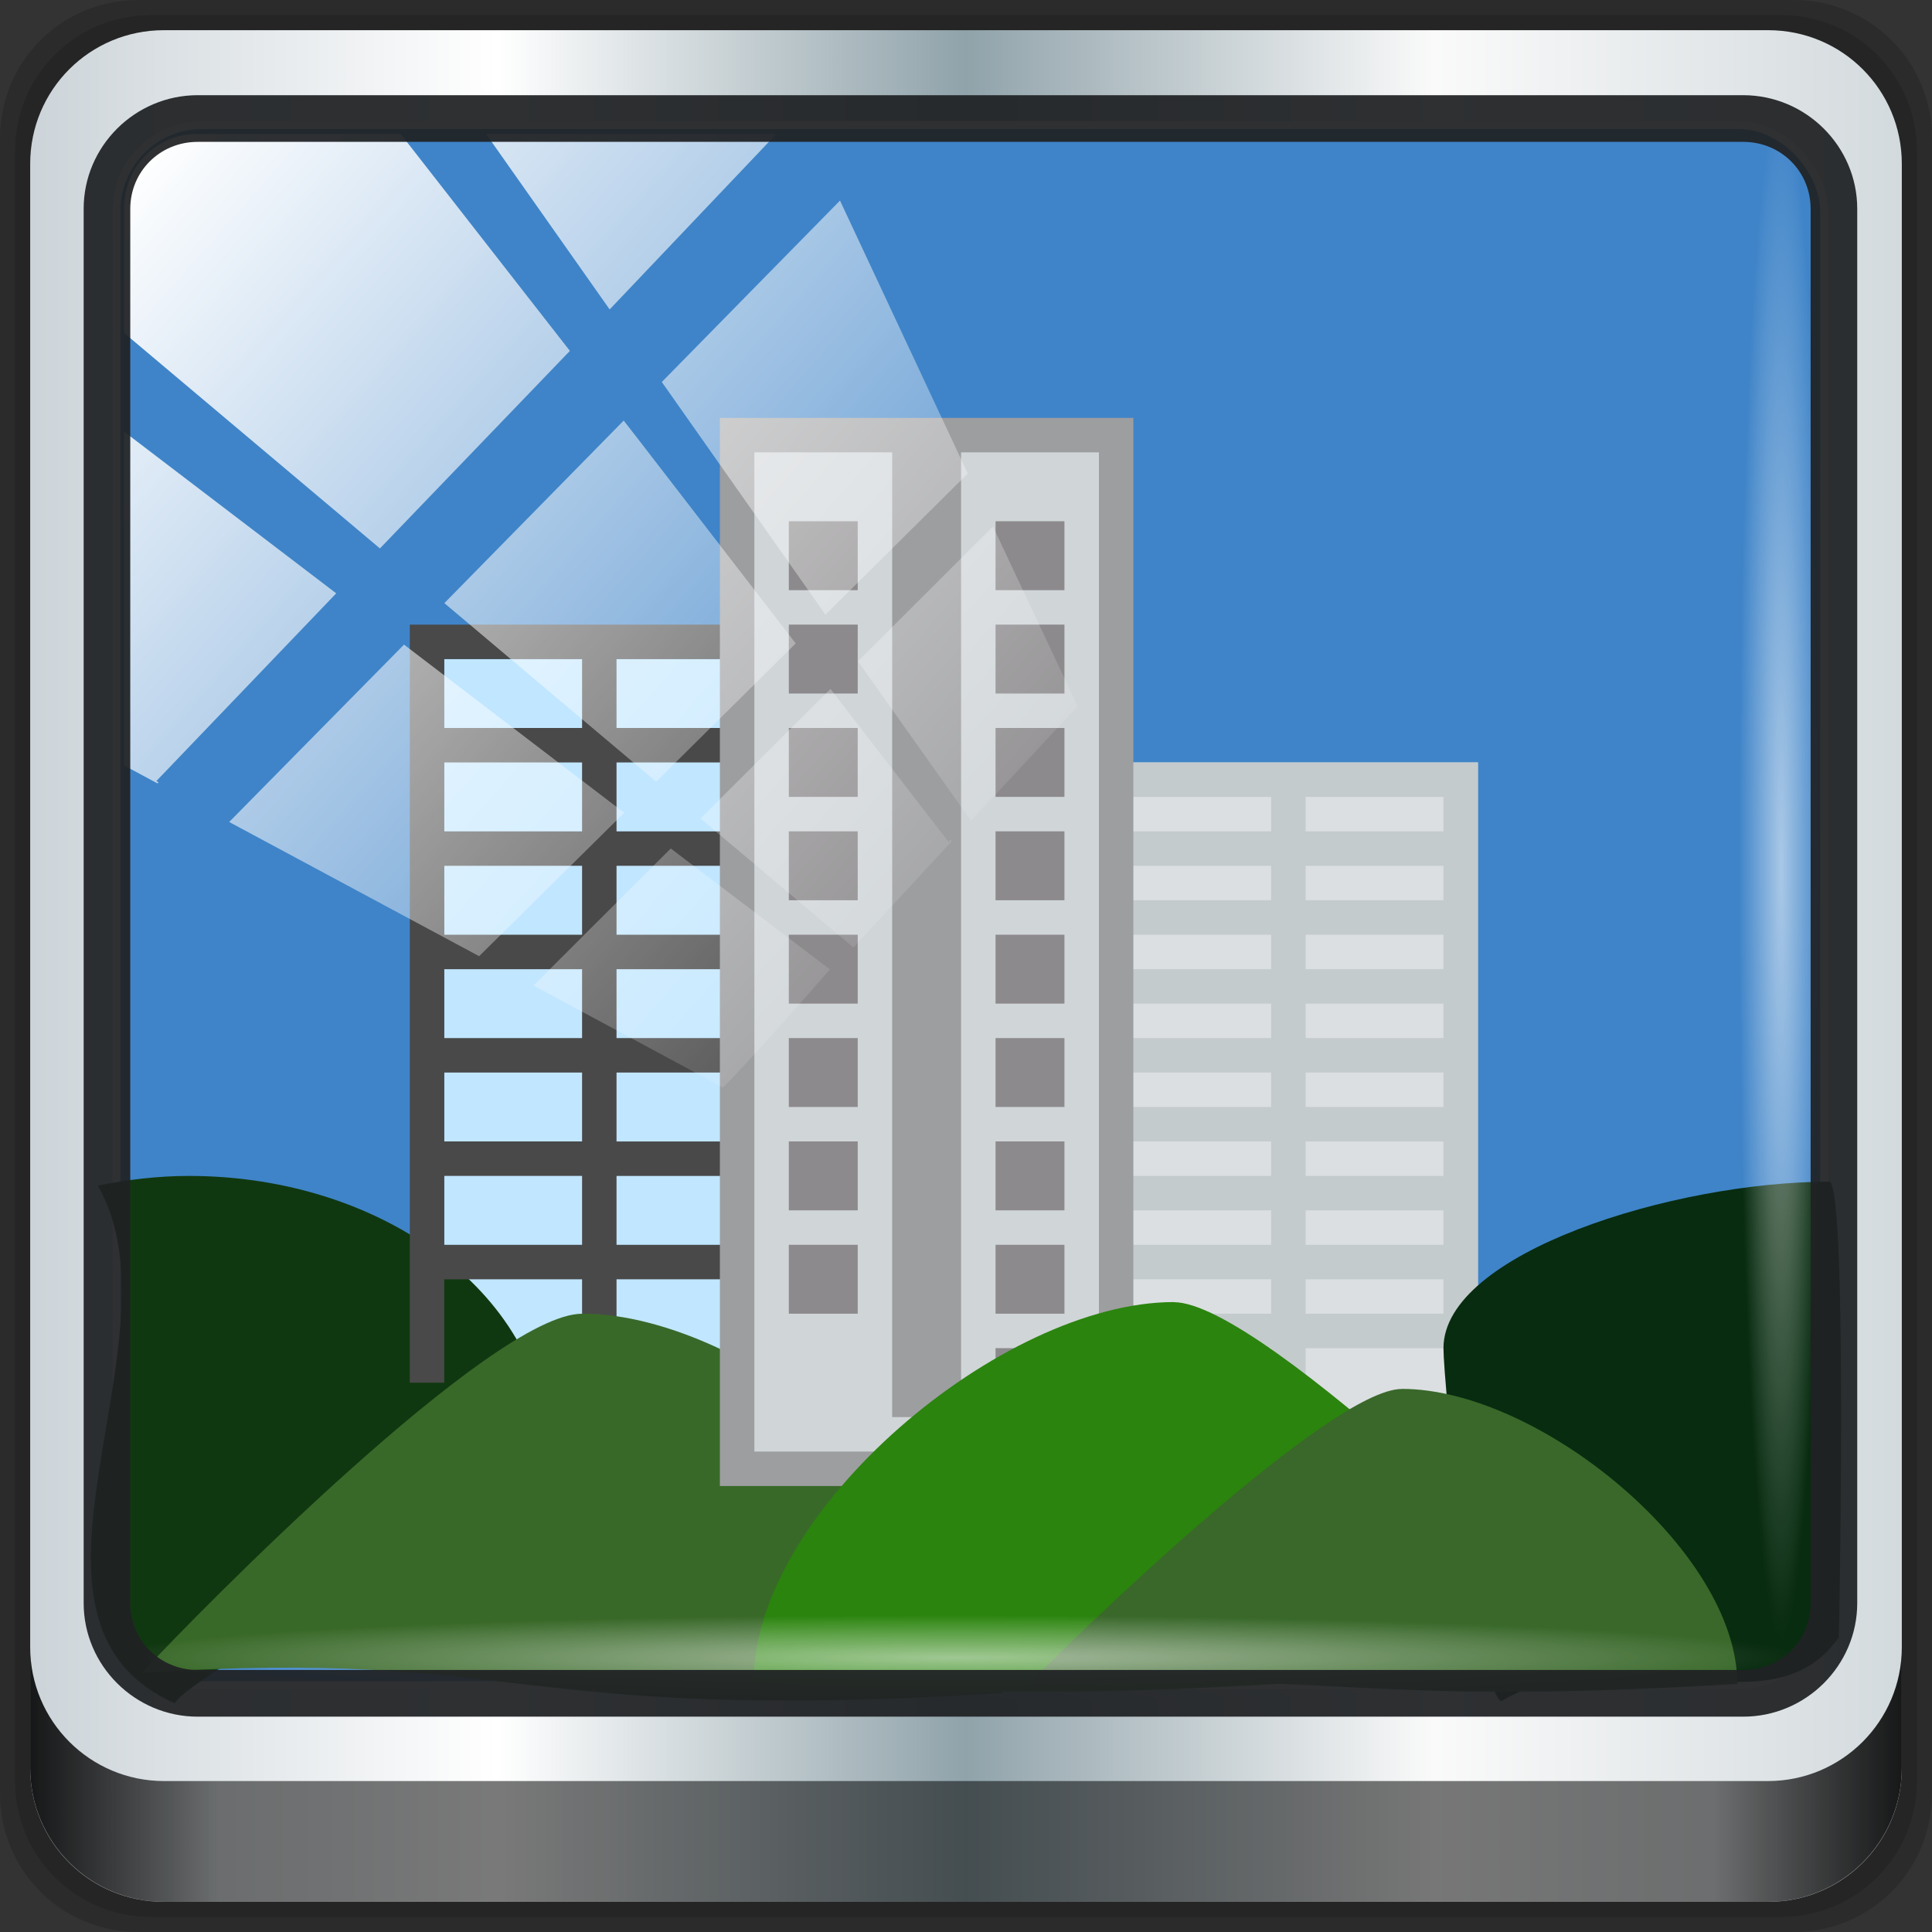 <?xml version="1.0" encoding="UTF-8" standalone="no"?>
<svg
   xmlns:dc="http://purl.org/dc/elements/1.1/"
   xmlns:cc="http://creativecommons.org/ns#"
   xmlns:rdf="http://www.w3.org/1999/02/22-rdf-syntax-ns#"
   xmlns:svg="http://www.w3.org/2000/svg"
   xmlns="http://www.w3.org/2000/svg"
   xmlns:xlink="http://www.w3.org/1999/xlink"
   xmlns:sodipodi="http://sodipodi.sourceforge.net/DTD/sodipodi-0.dtd"
   xmlns:inkscape="http://www.inkscape.org/namespaces/inkscape"
   viewBox="0 0 96 96"
   version="1.1"
   id="svg50"
   sodipodi:docname="city.svg"
   width="96"
   height="96"
   inkscape:version="0.92.2 2405546, 2018-03-11">
  <rect x="0" y="0" width="96" height="96" fill="#333333" stroke="none"/>
  <title
     id="title4088">Part of Lila HD icon Theme</title>
  <defs
     id="defs54">
    <linearGradient
       gradientTransform="rotate(-90,24,24)"
       gradientUnits="userSpaceOnUse"
       x2="47"
       x1="1"
       id="linearGradient3764">
      <stop
         id="stop7"
         style="stop-color:#505050;stop-opacity:1" />
      <stop
         id="stop9"
         style="stop-color:#5a5a5a;stop-opacity:1"
         offset="1" />
    </linearGradient>
    <radialGradient
       gradientTransform="translate(-56.339,76.678)"
       gradientUnits="userSpaceOnUse"
       r="8"
       cy="23"
       cx="31"
       id="radialGradient4187">
      <stop
         id="stop12"
         style="stop-color:#e36b5d;stop-opacity:1" />
      <stop
         id="stop14"
         style="stop-color:#e05b4c;stop-opacity:1"
         offset="1" />
    </radialGradient>
    <radialGradient
       gradientTransform="translate(-56.339,76.678)"
       gradientUnits="userSpaceOnUse"
       r="8"
       cy="29"
       cx="22"
       id="radialGradient4195">
      <stop
         id="stop17"
         style="stop-color:#7070d0;stop-opacity:1" />
      <stop
         id="stop19"
         style="stop-color:#6161cb;stop-opacity:1"
         offset="1" />
    </radialGradient>
    <radialGradient
       gradientTransform="translate(-56.339,76.678)"
       gradientUnits="userSpaceOnUse"
       r="8"
       cy="19"
       cx="20"
       id="radialGradient4203">
      <stop
         id="stop22"
         style="stop-color:#32e647;stop-opacity:1" />
      <stop
         id="stop24"
         style="stop-color:#20e437;stop-opacity:1"
         offset="1" />
    </radialGradient>
    <linearGradient
       y2="47"
       x2="90"
       y1="47"
       x1="6"
       gradientTransform="matrix(1.107,0,0,1.107,2.901,-18.701)"
       gradientUnits="userSpaceOnUse"
       id="linearGradient4071"
       xlink:href="#linearGradient6139-0"
       inkscape:collect="always" />
    <linearGradient
       id="linearGradient6139-0">
      <stop
         style="stop-color:#ccd4d9;stop-opacity:1"
         offset="0"
         id="stop6141-2" />
      <stop
         id="stop6151-0"
         offset="0.25"
         style="stop-color:#ffffff;stop-opacity:1;" />
      <stop
         id="stop6147-1"
         offset="0.5"
         style="stop-color:#90a3aa;stop-opacity:1" />
      <stop
         style="stop-color:#fafafa;stop-opacity:1"
         offset="0.75"
         id="stop6149-4" />
      <stop
         style="stop-color:#d3dadd;stop-opacity:1"
         offset="1"
         id="stop6143-4" />
    </linearGradient>
    <linearGradient
       id="linearGradient556">
      <stop
         offset="0"
         style="stop-color:#ffffff;stop-opacity:1"
         id="stop557" />
      <stop
         offset="1"
         style="stop-color:#d2d2d2;stop-opacity:1;"
         id="stop558" />
    </linearGradient>
    <linearGradient
       id="linearGradient4091-0-3-0-7">
      <stop
         id="stop4093-3-6-4-2"
         offset="0"
         style="stop-color:#ffffff;stop-opacity:1;" />
      <stop
         style="stop-color:#ffffff;stop-opacity:1;"
         offset="0.8"
         id="stop4099-6-1-8-3" />
      <stop
         id="stop4095-1-0-7-9"
         offset="1"
         style="stop-color:#ffffff;stop-opacity:0;" />
    </linearGradient>
    <linearGradient
       gradientUnits="userSpaceOnUse"
       y2="88.172"
       x2="94.5"
       y1="88.172"
       x1="1.5"
       id="linearGradient4129"
       xlink:href="#linearGradient3832-0-6-1-1"
       inkscape:collect="always"
       gradientTransform="translate(8.044,-14.666)" />
    <linearGradient
       id="linearGradient3832-0-6-1-1">
      <stop
         id="stop3834-6-3-7-1"
         offset="0"
         style="stop-color:#000000;stop-opacity:1;" />
      <stop
         style="stop-color:#000000;stop-opacity:0.588;"
         offset="0.1"
         id="stop3872-2-4" />
      <stop
         id="stop3844-6-2-7-6"
         offset="0.9"
         style="stop-color:#000000;stop-opacity:0.588;" />
      <stop
         id="stop3836-5-0-2-9"
         offset="1"
         style="stop-color:#000000;stop-opacity:1;" />
    </linearGradient>
    <radialGradient
       inkscape:collect="always"
       xlink:href="#linearGradient3737"
       id="radialGradient7462-1"
       gradientUnits="userSpaceOnUse"
       gradientTransform="matrix(0.975,0,0,0.049,41.943,65.501)"
       cx="13.948"
       cy="44.893"
       fx="13.948"
       fy="44.893"
       r="43.199" />
    <linearGradient
       id="linearGradient3737">
      <stop
         id="stop3739"
         style="stop-color:#ffffff;stop-opacity:1"
         offset="0" />
      <stop
         id="stop3741"
         style="stop-color:#ffffff;stop-opacity:0"
         offset="1" />
    </linearGradient>
    <radialGradient
       inkscape:collect="always"
       xlink:href="#linearGradient3737"
       id="radialGradient7464-8"
       gradientUnits="userSpaceOnUse"
       gradientTransform="matrix(0.888,0,0,0.049,16.069,-98.752)"
       cx="13.948"
       cy="44.893"
       fx="13.948"
       fy="44.893"
       r="43.199" />
    <linearGradient
       y2="7.017"
       x2="45.448"
       y1="92.54"
       x1="45.448"
       gradientTransform="scale(1.006,0.994)"
       gradientUnits="userSpaceOnUse"
       id="linearGradient4740"
       xlink:href="#ButtonShadow"
       inkscape:collect="always" />
    <linearGradient
       x1="45.448"
       y1="92.54"
       x2="45.448"
       y2="7.017"
       id="ButtonShadow"
       gradientUnits="userSpaceOnUse"
       gradientTransform="scale(1.006,0.994)">
      <stop
         id="stop3750"
         style="stop-color:#000000;stop-opacity:1"
         offset="0" />
      <stop
         id="stop3752"
         style="stop-color:#000000;stop-opacity:0.588"
         offset="1" />
    </linearGradient>
    <filter
       style="color-interpolation-filters:sRGB"
       id="filter3174-3-13">
      <feGaussianBlur
         stdDeviation="1.71"
         id="feGaussianBlur3176-6-1" />
    </filter>
    <linearGradient
       y2="14.514"
       x2="50.528"
       y1="-28.642"
       x1="2.771"
       gradientUnits="userSpaceOnUse"
       id="linearGradient4767"
       xlink:href="#linearGradient3737"
       inkscape:collect="always" />
    <clipPath
       id="clipPath4156-4-2"
       clipPathUnits="userSpaceOnUse">
      <path
         inkscape:connector-curvature="0"
         id="path4158-0-4"
         d="m 27.046,-55.695 -14.214,13.321 h 0.061 l 15.653,21.771 10.231,-10.546 C 38.562,-32.302 27.468,-54.819 27.046,-55.695 Z M 9.647,-39.383 -5.241,-25.321 15.988,-7.806 26.372,-18.383 Z m 31.491,12.951 -9.741,9.714 8.945,12.458 7.781,-7.555 z m -49.84,4.379 -13.754,12.982 26.283,13.846 0.061,-0.062 -0.123,-0.062 L 13.599,-5.401 -8.702,-22.053 Z m 38.015,7.401 -9.803,9.775 11.579,9.559 7.628,-7.401 -8.669,-11.009 z m 20.187,5.674 -7.383,7.216 6.188,8.542 5.82,-6.137 z m -32.195,6.322 -9.557,9.498 13.662,7.185 7.934,-7.678 z m 23.312,2.374 -7.107,6.938 8.363,6.907 5.361,-5.674 -0.061,-0.092 -0.092,0.123 -6.464,-8.203 z m -8.73,8.542 -7.505,7.339 10.354,5.458 c 1.397,-1.321 5.675,-6.123 5.851,-6.322 z"
         style="opacity:0.6;fill:#ffffff;fill-opacity:1;stroke:none" />
    </clipPath>
    <filter
       style="color-interpolation-filters:sRGB"
       id="filter3174-53">
      <feGaussianBlur
         stdDeviation="1.71"
         id="feGaussianBlur3176-1" />
    </filter>
    <filter
       style="color-interpolation-filters:sRGB"
       id="filter3174">
      <feGaussianBlur
         id="feGaussianBlur3176"
         stdDeviation="1.71" />
    </filter>
    <radialGradient
       gradientTransform="translate(-56.339,76.678)"
       gradientUnits="userSpaceOnUse"
       r="8"
       cy="19"
       cx="20"
       id="radialGradient4203-3">
      <stop
         id="stop22-6"
         style="stop-color:#32e647;stop-opacity:1" />
      <stop
         id="stop24-7"
         style="stop-color:#20e437;stop-opacity:1"
         offset="1" />
    </radialGradient>
    <radialGradient
       gradientTransform="translate(-56.339,76.678)"
       gradientUnits="userSpaceOnUse"
       r="8"
       cy="23"
       cx="31"
       id="radialGradient4187-5">
      <stop
         id="stop12-3"
         style="stop-color:#e36b5d;stop-opacity:1" />
      <stop
         id="stop14-5"
         style="stop-color:#e05b4c;stop-opacity:1"
         offset="1" />
    </radialGradient>
    <radialGradient
       gradientTransform="translate(-56.339,76.678)"
       gradientUnits="userSpaceOnUse"
       r="8"
       cy="29"
       cx="22"
       id="radialGradient4195-6">
      <stop
         id="stop17-2"
         style="stop-color:#7070d0;stop-opacity:1" />
      <stop
         id="stop19-9"
         style="stop-color:#6161cb;stop-opacity:1"
         offset="1" />
    </radialGradient>
    <linearGradient
       inkscape:collect="always"
       xlink:href="#ButtonShadow"
       id="linearGradient4084"
       gradientUnits="userSpaceOnUse"
       gradientTransform="scale(1.006,0.994)"
       x1="45.448"
       y1="92.54"
       x2="45.448"
       y2="7.017" />
    <linearGradient
       inkscape:collect="always"
       xlink:href="#ButtonShadow"
       id="linearGradient4086"
       gradientUnits="userSpaceOnUse"
       gradientTransform="scale(1.006,0.994)"
       x1="45.448"
       y1="92.54"
       x2="45.448"
       y2="7.017" />
  </defs>
  <sodipodi:namedview
     pagecolor="#ffffff"
     bordercolor="#666666"
     borderopacity="1"
     objecttolerance="10"
     gridtolerance="10"
     guidetolerance="10"
     inkscape:pageopacity="0"
     inkscape:pageshadow="2"
     inkscape:window-width="1280"
     inkscape:window-height="972"
     id="namedview52"
     showgrid="false"
     inkscape:snap-global="false"
     inkscape:zoom="7.5104167"
     inkscape:cx="48"
     inkscape:cy="48"
     inkscape:window-x="0"
     inkscape:window-y="26"
     inkscape:window-maximized="1"
     inkscape:current-layer="g3950" />
  <g
     id="g4082">
    <g
       transform="translate(0,-6)"
       id="g4704">
      <g
         id="g6902">
        <g
           id="layer1-2"
           inkscape:label="Layer 1"
           transform="translate(-1e-6,32)">
          <g
             id="g7390-7"
             transform="translate(-8.044,-17.334)">
            <g
               id="g4615-6"
               transform="translate(251.288,-104.897)">
              <g
                 style="display:none"
                 id="layer2-8-6">
                <rect
                   style="opacity:0.9;fill:url(#linearGradient4084);fill-opacity:1;fill-rule:nonzero;stroke:none;filter:url(#filter3174-3-13)"
                   id="rect3745-9-2"
                   y="7"
                   x="5"
                   ry="6"
                   rx="6"
                   height="85"
                   width="86" />
              </g>
            </g>
            <g
               transform="translate(0,6)"
               id="g3950">
              <path
                 style="display:inline;opacity:0.15;fill:#000000;fill-opacity:1;fill-rule:nonzero;stroke:none"
                 d="M 97.187,-14.666 H 14.901 c -3.799,0 -6.857,3.058 -6.857,6.857 V 74.477 c 0,3.799 3.058,6.857 6.857,6.857 h 82.286 c 3.799,0 6.857,-3.058 6.857,-6.857 V -7.808 c 0,-3.799 -3.058,-6.857 -6.857,-6.857 z"
                 id="path3288-3"
                 inkscape:connector-curvature="0" />
              <path
                 inkscape:connector-curvature="0"
                 id="path4085-3"
                 d="M 96.544,-13.916 H 15.544 c -3.739,0 -6.75,3.01 -6.75,6.75 V 73.834 c 0,3.74 3.011,6.75 6.75,6.75 h 81 c 3.74,0 6.75,-3.01 6.75,-6.75 V -7.166 c 0,-3.739 -3.01,-6.75 -6.75,-6.75 z"
                 style="display:inline;opacity:0.15;fill:#000000;fill-opacity:1;fill-rule:nonzero;stroke:none" />
              <path
                 style="display:inline;fill:url(#linearGradient4071);fill-opacity:1;fill-rule:nonzero;stroke:none"
                 d="M 95.901,-13.166 H 16.187 c -3.68,0 -6.643,2.963 -6.643,6.643 V 73.192 c 0,3.68 2.963,6.643 6.643,6.643 h 79.714 c 3.68,0 6.643,-2.963 6.643,-6.643 V -6.523 c 0,-3.68 -2.963,-6.643 -6.643,-6.643 z"
                 id="rect4251-1-75"
                 inkscape:connector-curvature="0" />
              <rect
                 transform="translate(8.044,-14.666)"
                 ry="4.25"
                 y="6.213"
                 x="5.793"
                 height="77.52"
                 width="84.846"
                 id="rect4301-6"
                 style="fill:#3f84c8;fill-opacity:1;stroke:#ffffff;stroke-width:0.4;stroke-linecap:round;stroke-linejoin:round;stroke-miterlimit:4;stroke-dasharray:none;stroke-dashoffset:0;stroke-opacity:1" />
              <path
                 inkscape:connector-curvature="0"
                 style="display:inline;opacity:0.891;fill:url(#linearGradient4129);fill-opacity:1;fill-rule:nonzero;stroke:none"
                 d="m 9.544,67.178 v 6 c 0,3.68 2.976,6.656 6.656,6.656 h 79.688 c 3.68,0 6.656,-2.976 6.656,-6.656 v -6 c 0,3.68 -2.976,6.656 -6.656,6.656 h -79.688 c -3.68,0 -6.656,-2.976 -6.656,-6.656 z"
                 id="path4118-34" />
              <rect
                 id="rect22"
                 style="fill:#c1e6ff;fill-opacity:1;fill-rule:nonzero;stroke:none;stroke-width:1.712"
                 y="18.084"
                 x="30.119"
                 height="35.953"
                 width="17.121" />
              <rect
                 id="rect28"
                 style="fill:#dbdfe1;fill-opacity:1;fill-rule:nonzero;stroke:none;stroke-width:1.712"
                 y="23.22"
                 x="59.224"
                 height="32.529"
                 width="22.257" />
              <path
                 inkscape:connector-curvature="0"
                 id="path20"
                 style="opacity:1;fill:#103810;fill-opacity:1;fill-rule:nonzero;stroke:none;stroke-width:1.953"
                 d="m 17.429,43.765 c -1.566,0 -3.079,0.19 -4.526,0.481 4.396,7.638 -5.506,21.559 3.825,25.723 0.762,-1.525 18.526,-10.776 18.526,-12.507 0,-7.564 -7.981,-13.697 -17.826,-13.697 z"
                 sodipodi:nodetypes="sccss" />
              <path
                 inkscape:connector-curvature="0"
                 id="path24"
                 style="fill:#494949;fill-opacity:1;fill-rule:nonzero;stroke:none;stroke-width:1.712"
                 d="m 28.407,16.372 c 0,12.555 0,25.111 0,37.666 h 1.712 V 48.901 H 36.967 v 3.424 h 1.712 v -3.424 h 8.56 v -1.712 h -8.56 v -3.424 h 8.56 V 42.053 H 38.679 V 38.628 h 8.56 v -1.712 h -8.56 v -3.424 h 8.56 v -1.712 h -8.56 v -3.424 h 8.56 V 26.644 H 38.679 V 23.22 h 8.56 v -1.712 h -8.56 v -3.424 h 8.56 V 16.372 H 38.679 36.967 Z m 1.712,1.712 H 36.967 v 3.424 h -6.848 z m 0,5.136 H 36.967 v 3.424 h -6.848 z m 0,5.136 H 36.967 v 3.424 h -6.848 z m 0,5.136 H 36.967 v 3.424 h -6.848 z m 0,5.136 H 36.967 v 3.424 h -6.848 z m 0,5.136 H 36.967 v 3.424 h -6.848 z" />
              <path
                 inkscape:connector-curvature="0"
                 id="path26"
                 style="opacity:1;fill:#396929;fill-opacity:1;fill-rule:nonzero;stroke:none;stroke-width:1.712"
                 d="m 36.967,50.613 c -4.474,0 -19.052,14.796 -21.867,17.84 19.067,-1.242 18.272,2.541 42.741,1.015 0,-8.511 -12.365,-18.86 -20.874,-18.86 z"
                 sodipodi:nodetypes="ccccc" />
              <path
                 inkscape:connector-curvature="0"
                 id="path30"
                 style="fill:#c4cbcd;fill-opacity:1;fill-rule:nonzero;stroke:none;stroke-width:1.712"
                 d="m 60.936,23.22 v 1.712 h 10.272 v 1.712 H 60.936 v 1.712 h 10.272 v 1.712 H 60.936 v 1.712 h 10.272 v 1.712 H 60.936 v 1.712 h 10.272 v 1.712 H 60.936 v 1.712 h 10.272 v 1.712 H 60.936 v 1.712 h 10.272 v 1.712 H 60.936 v 1.712 h 10.272 v 1.712 H 60.936 v 1.712 h 10.272 v 1.712 H 60.936 v 1.712 H 71.209 V 54.037 H 60.936 v 1.712 L 72.921,54.037 v -1.712 h 8.56 V 50.613 24.932 23.22 h -8.56 -1.712 z m 11.984,1.712 h 6.848 v 1.712 h -6.848 z m 0,3.424 h 6.848 v 1.712 h -6.848 z m 0,3.424 h 6.848 v 1.712 h -6.848 z m 0,3.424 h 6.848 v 1.712 h -6.848 z m 0,3.424 h 6.848 v 1.712 h -6.848 z m 0,3.424 h 6.848 v 1.712 h -6.848 z m 0,3.424 h 6.848 v 1.712 h -6.848 z m 0,3.424 h 6.848 v 1.712 h -6.848 z" />
              <rect
                 id="rect32"
                 style="opacity:1;fill:#9d9ea0;fill-opacity:1;fill-rule:nonzero;stroke:none;stroke-width:1.712"
                 width="20.545"
                 height="53.074"
                 x="43.815"
                 y="6.099" />
              <path
                 inkscape:connector-curvature="0"
                 id="path34"
                 style="fill:#d0d5d8;fill-opacity:1;fill-rule:nonzero;stroke:none;stroke-width:1.712"
                 d="M 45.528,7.811 V 57.461 H 62.648 V 7.811 H 55.8 V 55.749 H 52.376 V 7.811 Z" />
              <path
                 inkscape:connector-curvature="0"
                 id="path36"
                 style="fill:#8c8a8c;fill-opacity:1;fill-rule:nonzero;stroke:none;stroke-width:1.712"
                 d="m 47.24,11.235 v 3.424 h 3.424 v -3.424 z m 10.272,0 v 3.424 h 3.424 v -3.424 z m -10.272,5.136 v 3.424 h 3.424 v -3.424 z m 10.272,0 v 3.424 h 3.424 v -3.424 z m -10.272,5.136 v 3.424 h 3.424 v -3.424 z m 10.272,0 v 3.424 h 3.424 v -3.424 z m -10.272,5.136 v 3.424 h 3.424 v -3.424 z m 10.272,0 v 3.424 h 3.424 v -3.424 z m -10.272,5.136 v 3.424 h 3.424 v -3.424 z m 10.272,0 v 3.424 h 3.424 v -3.424 z m -10.272,5.136 v 3.424 h 3.424 v -3.424 z m 10.272,0 v 3.424 h 3.424 v -3.424 z m -10.272,5.136 v 3.424 h 3.424 v -3.424 z m 10.272,0 v 3.424 h 3.424 v -3.424 z m -10.272,5.136 v 3.424 h 3.424 v -3.424 z m 10.272,0 v 3.424 h 3.424 v -3.424 z m 0,5.136 v 3.424 h 3.424 v -3.424 z" />
              <path
                 inkscape:connector-curvature="0"
                 id="path40"
                 style="opacity:1;fill:#082c10;fill-opacity:1;fill-rule:nonzero;stroke:none;stroke-width:2.189"
                 d="m 98.935,44.052 c -7.724,0 -19.166,3.546 -19.166,8.273 0,1.712 1.434,16.207 2.85,17.546 6.256,-3.63 13.316,1.741 16.788,-3.169 -0.13,7.054 0.591,-22.65 -0.472,-22.65 z"
                 sodipodi:nodetypes="ssccs" />
              <path
                 sodipodi:nodetypes="ccccc"
                 d="m 66.367,50.038 c 4.474,0 20.587,16.024 23.402,19.068 -19.067,-1.242 -19.807,1.313 -44.276,-0.213 0,-8.511 12.365,-18.86 20.874,-18.86 z"
                 style="opacity:1;fill:#2b840e;fill-opacity:1;fill-rule:nonzero;stroke:none;stroke-width:1.712"
                 id="path4171"
                 inkscape:connector-curvature="0" />
              <path
                 inkscape:connector-curvature="0"
                 id="path4173"
                 style="opacity:1;fill:#39682a;fill-opacity:1;fill-rule:nonzero;stroke:none;stroke-width:1.349"
                 d="m 77.701,54.351 c -3.573,0 -16.441,12.453 -18.689,14.819 15.227,-0.965 15.818,1.02 35.359,-0.165 0,-6.614 -9.875,-14.658 -16.67,-14.658 z"
                 sodipodi:nodetypes="ccccc" />
              <rect
                 style="opacity:0.55;fill:url(#radialGradient7462-1);fill-opacity:1;stroke:none"
                 id="rect4131-2"
                 width="84.25"
                 height="4.25"
                 x="13.419"
                 y="65.584"
                 rx="0"
                 ry="4.25" />
              <rect
                 ry="4.25"
                 rx="0"
                 y="-98.669"
                 x="-9.916"
                 height="4.25"
                 width="76.75"
                 id="rect4141-66"
                 style="opacity:0.55;fill:url(#radialGradient7464-8);fill-opacity:1;stroke:none"
                 transform="rotate(90)" />
              <rect
                 transform="matrix(0.909,0,0,0.928,12.389,19.829)"
                 style="fill:url(#linearGradient4767);fill-opacity:1;stroke:none"
                 id="rect4146-52"
                 width="92"
                 height="92"
                 x="2"
                 y="-30"
                 rx="3.957"
                 ry="3.957"
                 clip-path="url(#clipPath4156-4-2)" />
              <path
                 inkscape:connector-curvature="0"
                 id="path4989-2"
                 d="m 17.869,-9.936 c -3.117,0 -5.668,2.54 -5.668,5.646 V 64.988 c 0,3.106 2.551,5.646 5.668,5.646 h 76.792 c 3.117,0 5.668,-2.54 5.668,-5.646 V -4.29 c 0,-3.106 -2.551,-5.646 -5.668,-5.646 z m 0,2.319 h 76.792 c 1.888,0 3.352,1.48 3.352,3.327 V 64.988 c 0,1.846 -1.464,3.327 -3.352,3.327 H 17.869 c -1.888,0 -3.352,-1.48 -3.352,-3.327 V -4.29 c 0,-1.846 1.464,-3.327 3.352,-3.327 z"
                 style="color:#000000;font-style:normal;font-variant:normal;font-weight:normal;font-stretch:normal;font-size:medium;line-height:normal;font-family:Sans;-inkscape-font-specification:Sans;text-indent:0;text-align:start;text-decoration:none;text-decoration-line:none;letter-spacing:normal;word-spacing:normal;text-transform:none;writing-mode:lr-tb;direction:ltr;baseline-shift:baseline;text-anchor:start;display:inline;overflow:visible;visibility:visible;fill:#1f2224;fill-opacity:0.933;stroke:none;stroke-width:2.376;marker:none;enable-background:accumulate" />
              <g
                 transform="matrix(1.712,0,0,1.712,13.27,-95.526)"
                 id="g4106" />
            </g>
          </g>
        </g>
        <g
           style="display:none"
           id="layer2-0">
          <rect
             style="opacity:0.9;fill:url(#linearGradient4086);fill-opacity:1;fill-rule:nonzero;stroke:none;filter:url(#filter3174-53)"
             id="rect3745-1"
             y="7"
             x="5"
             ry="6"
             rx="6"
             height="85"
             width="86" />
        </g>
        <g
           id="layer5-1" />
      </g>
      <g
         id="layer2"
         style="display:none">
        <rect
           width="86"
           height="85"
           rx="6"
           ry="6"
           x="5"
           y="7"
           id="rect3745"
           style="opacity:0.9;fill:url(#linearGradient4740);fill-opacity:1;fill-rule:nonzero;stroke:none;filter:url(#filter3174)" />
      </g>
      <g
         id="layer1"
         transform="translate(-175.322,97.627)" />
    </g>
    <g
       transform="translate(0,42)"
       id="g38">
      <g
         id="g40">
        <!-- color: #eeeeee -->
      </g>
    </g>
  </g>
  <g
     id="g18"
     transform="translate(0,48)">
    <g
       id="g16">
      <!-- color: #7dc06d -->
    </g>
  </g>
</svg>
